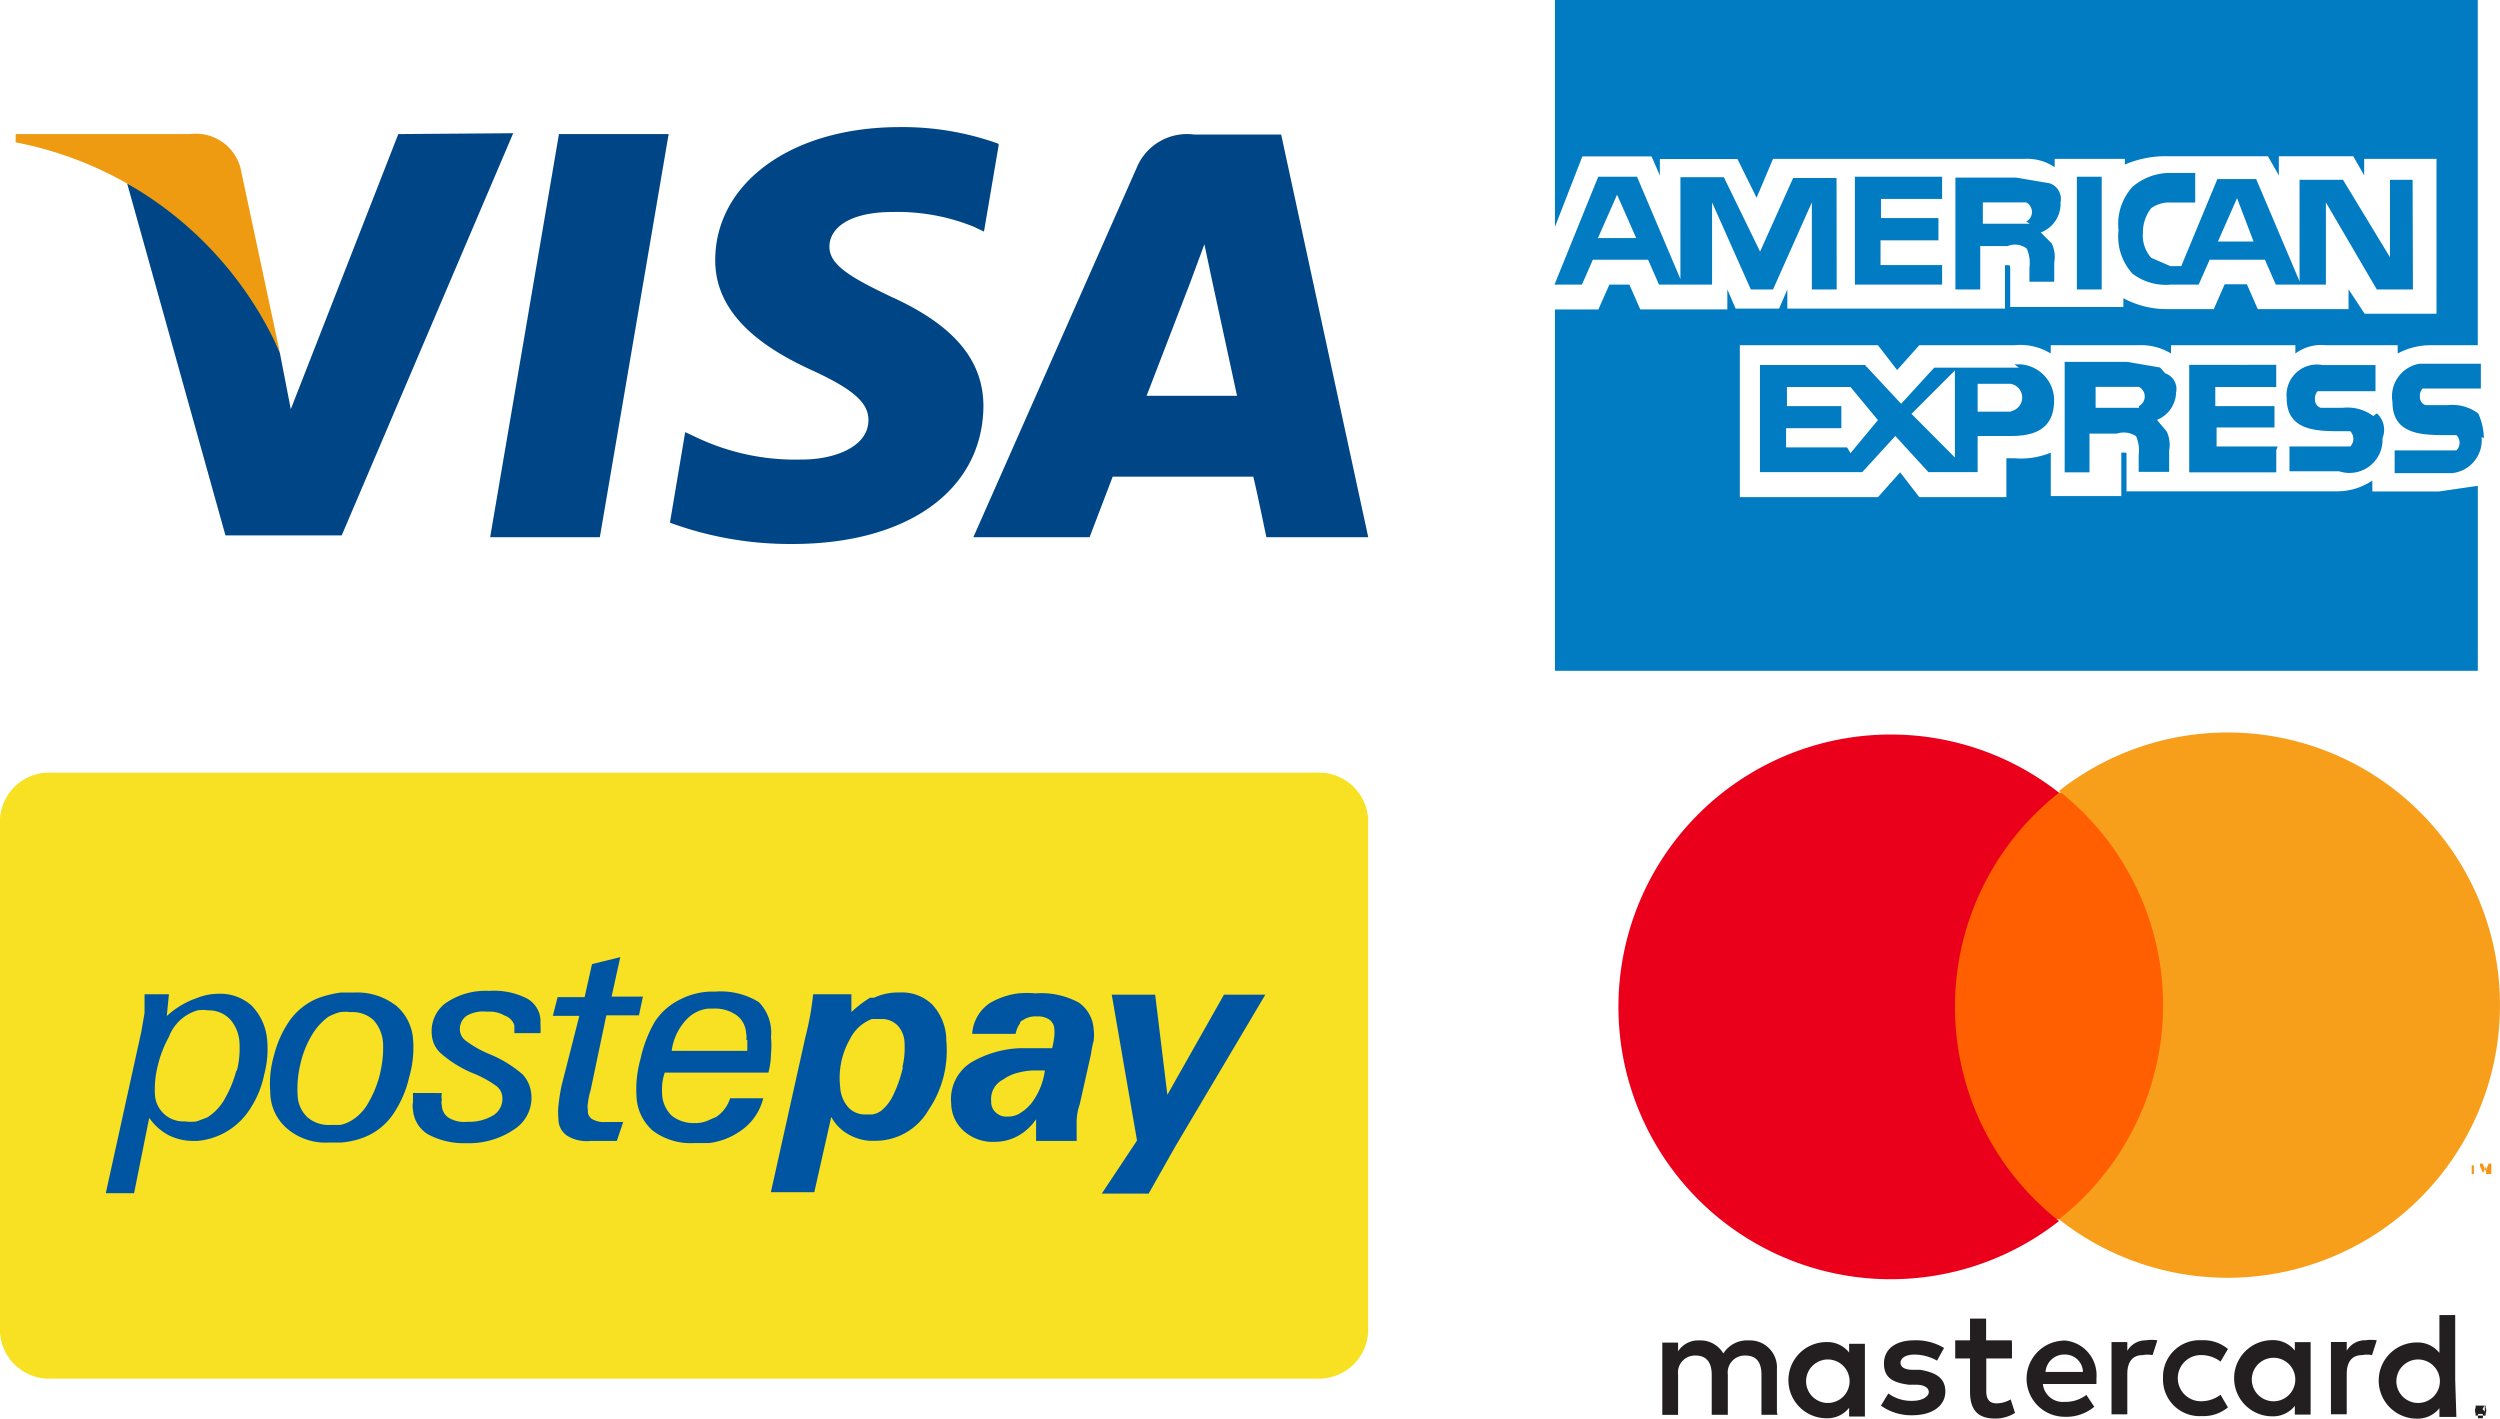 <svg xmlns="http://www.w3.org/2000/svg" xmlns:xlink="http://www.w3.org/1999/xlink" width="63.337" height="35.942" viewBox="0 0 63.337 35.942"><defs><style>.a{fill:url(#a);}.b{fill:#004686;}.c{fill:#ef9b11;}.d{fill:#f7e122;}.e{fill:#0055a3;}.f{fill:#231f20;}.g{fill:#f79410;}.h{fill:#ff5f00;}.i{fill:#eb001b;}.j{fill:#f79e1b;}</style><radialGradient id="a" cx="-164.261" cy="190.695" r="31.018" gradientTransform="matrix(0.493, 0.528, -0.486, 0.454, -11.506, 209.436)" gradientUnits="userSpaceOnUse"><stop offset="0" stop-color="#7fd3f3"/><stop offset="1" stop-color="#017cc2"/></radialGradient></defs><g transform="translate(-3.57 -1.79)"><path class="a" d="M62.671,10.536H61.48a1.754,1.754,0,0,0-.838.21v-.21h-1.82a1.1,1.1,0,0,0-.772.21v-.21H54.9v.21a1.467,1.467,0,0,0-.838-.21H51.852v.21a1.467,1.467,0,0,0-.915-.21H48.522l-.562.629-.485-.629h-3.5v3.849h3.5l.562-.629.485.629h2.206V13.4h.21a1.963,1.963,0,0,0,.915-.143v1.1h1.787v-1.1h.066c.066,0,.066,0,.066.066v.915h5.316A1.61,1.61,0,0,0,60,13.965v.276H61.69l.982-.143v4.687H39.291V9.631h1.1L40.67,9h.507l.276.629h2.206V9.124l.21.485h1.1l.21-.485v.485h5.514v-1.1h.066c.066,0,.066,0,.066.143v.915h2.867V9.345a2.3,2.3,0,0,0,1.1.276h1.191l.276-.629h.562l.276.629h2.3v-.5l.408.618h1.82V5.815H59.793v.419l-.276-.485H57.631v.485l-.276-.485H54.83a2.592,2.592,0,0,0-1.1.21V5.815H51.952v.21a1.257,1.257,0,0,0-.772-.21H44.816L44.4,6.8l-.485-.982H41.949v.419l-.21-.485H39.986l-.695,1.787V1.79h23.38v8.746M61.028,9.124h-.915l-1.29-2.206V9H57.554l-.276-.629h-1.4L55.6,9h-.695a1.4,1.4,0,0,1-.982-.276,1.4,1.4,0,0,1-.353-1.1,1.4,1.4,0,0,1,.353-1.1,1.467,1.467,0,0,1,.982-.353h.607v.75h-.629a.772.772,0,0,0-.485.143.982.982,0,0,0-.21.629.838.838,0,0,0,.21.629l.485.21h.276l.915-2.206h.982l1.1,2.592V6.345h1.1l1.191,1.963V6.345h.573Zm-8.514,0h.629V6.268h-.629Zm-.695-2.691-.838-.143H49.437V9.124h.629v-1.1h.695a.485.485,0,0,1,.485.066.915.915,0,0,1,.066.485v.353h.629V8.44a.772.772,0,0,0-.066-.485L51.6,7.679a.772.772,0,0,0,.5-.761.419.419,0,0,0-.276-.485M49.084,8.506H47.54V7.878h1.467V7.315H47.551V6.83H49.1V6.268H46.89V9H49.1v-.5ZM46.426,6.3h-1.1l-.838,1.864L43.57,6.279h-1.1V8.859l-1.1-2.592h-.982L39.28,9h.695l.276-.629h1.4L41.927,9h1.345V6.918l.982,2.206h.562L45.8,6.918V9.124h.629Zm10.565,1.61-.419-1.1-.485,1.1Zm-5.669-.452H50.132v-.54h1.1a.276.276,0,0,1,0,.485m-10.852.419.485-1.1.485,1.1h-.915m22.333,5.04a.838.838,0,0,1-.75.915H60.565V13.2h1.566a.276.276,0,0,0,0-.386H61.91c-.629,0-1.4,0-1.4-.838a.838.838,0,0,1,.684-.971h1.555v.629H61.271a.276.276,0,0,0-.066.21.21.21,0,0,0,.143.21h.562a1.1,1.1,0,0,1,.772.21,1.544,1.544,0,0,1,.143.629m-2.8-.562a1.1,1.1,0,0,0-.772-.21H58.69a.21.21,0,0,1-.143-.21.276.276,0,0,1,.066-.21H60.08v-.662H58.745a.772.772,0,0,0-.915.838c0,.838.772.838,1.4.838h.21a.276.276,0,0,1,0,.386H57.9v.629h1.257a.838.838,0,0,0,1.1-.838.562.562,0,0,0-.143-.629m-2.514.838H56.054V12.62h1.467v-.54h-1.5v-.485h1.544v-.562H55.36v2.724h2.206V13.2h0ZM54.621,11.1l-.838-.143H52.205v2.8h.629v-.982h.695a.562.562,0,0,1,.485.066.915.915,0,0,1,.066.485v.419h.772V13.2a.772.772,0,0,0-.066-.485l-.243-.287a.772.772,0,0,0,.485-.695.419.419,0,0,0-.276-.485m-3.706-.143H48.9l-.838.915-.915-.982H44.485v2.713h2.592l.838-.915.838.915H50v-.915h.838c.562,0,1.1-.143,1.1-.915a.915.915,0,0,0-.849-.9h-.154m3.154,1.1h-1.1v-.529h1.1a.276.276,0,0,1,0,.485m-3.22.143H50v-.706h.838a.353.353,0,0,1,0,.695m-2.514.066,1.1-1.1v2.206Zm-1.632.849H45.147v-.485h1.4V12.08H45.169v-.485h1.61l.695.838-.695.838" transform="translate(3.673)"/><g transform="translate(3.967 5.01)"><path class="b" d="M14.83,15.082,16.573,4.87h2.779L17.609,15.082Z" transform="translate(-2.809 -4.693)"/><path class="b" d="M27.275,5.129a7.169,7.169,0,0,0-2.492-.419c-2.757,0-4.676,1.423-4.676,3.375,0,1.467,1.379,2.294,2.437,2.779s1.445.827,1.445,1.268c0,.684-.871,1-1.676,1a5.845,5.845,0,0,1-2.614-.529l-.353-.165-.386,2.294a8.823,8.823,0,0,0,3.1.54c2.934,0,4.819-1.368,4.842-3.485,0-1.158-.728-2.051-2.338-2.779C23.581,8.537,23,8.217,23,7.743s.5-.882,1.6-.882a5.15,5.15,0,0,1,2.062.375l.254.121.375-2.206Z" transform="translate(-2.384 -4.71)"/><path class="b" d="M33.727,4.881H31.521a1.379,1.379,0,0,0-1.456.849L25.93,15.082h2.945l.585-1.533h3.562c.088.353.331,1.533.331,1.533h2.581l-2.206-10.2M30.319,11.5l1.1-2.856.364-.982.187.882.64,2.956Z" transform="translate(-1.667 -4.693)"/><path class="b" d="M13.361,4.872l-2.724,6.97-.276-1.423a7.952,7.952,0,0,0-3.871-4.3L8.982,15.04h2.945L16.272,4.85Z" transform="translate(-3.667 -4.695)"/><path class="c" d="M8.341,4.871H3.93v.21a9.22,9.22,0,0,1,6.694,5.327l-1-4.687a1.169,1.169,0,0,0-1.279-.849Z" transform="translate(-3.93 -4.694)"/></g><path class="d" d="M4.882,34.892H36.931a1.246,1.246,0,0,0,1.3-1.18V20.72a1.246,1.246,0,0,0-1.3-1.18H4.882A1.246,1.246,0,0,0,3.57,20.72h0V33.712a1.246,1.246,0,0,0,1.312,1.18Z" transform="translate(0 1.825)"/><path class="e" d="M9.717,24.94a1.18,1.18,0,0,0-.871-.32,1.4,1.4,0,0,0-.518.1l-.121.044a2.206,2.206,0,0,0-.662.419l.055-.551H6.982v.474L6.9,25.58,6,29.671h.717L7.1,27.763a1.423,1.423,0,0,0,.474.43,1.39,1.39,0,0,0,.629.154h.121a1.765,1.765,0,0,0,1.368-.871,2.415,2.415,0,0,0,.32-.805,2.5,2.5,0,0,0,.077-.871,1.4,1.4,0,0,0-.375-.86Zm-.408,1.621a2.934,2.934,0,0,1-.287.706,1.3,1.3,0,0,1-.452.485l-.265.1a1.1,1.1,0,0,1-.309,0,.717.717,0,0,1-.75-.673h0a2.415,2.415,0,0,1,.066-.717,2.934,2.934,0,0,1,.287-.75,1.1,1.1,0,0,1,.728-.673.871.871,0,0,1,.265,0,.75.75,0,0,1,.551.221.948.948,0,0,1,.243.585,2.294,2.294,0,0,1-.066.728Z" transform="translate(0.25 2.348)"/><path class="e" d="M25.724,25.781a1.345,1.345,0,0,0-.353-.882,1.1,1.1,0,0,0-.838-.309,1.412,1.412,0,0,0-.64.132h-.1a2.779,2.779,0,0,0-.474.364v-.452H22.35a7.444,7.444,0,0,1-.2,1.1l-.871,3.915h1.1l.43-1.908a1.1,1.1,0,0,0,.452.452,1.268,1.268,0,0,0,.518.154h.132a1.555,1.555,0,0,0,1.357-.772,2.68,2.68,0,0,0,.452-1.8Zm-1.1.706a3.308,3.308,0,0,1-.232.673,1.158,1.158,0,0,1-.309.419.518.518,0,0,1-.232.1h-.165a.573.573,0,0,1-.452-.187.849.849,0,0,1-.2-.518,1.974,1.974,0,0,1,.254-1.213,1.026,1.026,0,0,1,.551-.5h.232a.562.562,0,0,1,.419.165.673.673,0,0,1,.176.452,2.106,2.106,0,0,1-.055.607Z" transform="translate(1.821 2.345)"/><path class="e" d="M28.652,24.843a2.007,2.007,0,0,0-1.1-.232,2.206,2.206,0,0,0-.43,0,1.908,1.908,0,0,0-.717.243,1.015,1.015,0,0,0-.452.783h1.1a.706.706,0,0,1,.11-.265.088.088,0,0,1,.066-.077.562.562,0,0,1,.364-.1.507.507,0,0,1,.309.077.309.309,0,0,1,.132.243.827.827,0,0,1,0,.176,1.908,1.908,0,0,1-.055.309h-.816a2.647,2.647,0,0,0-1.224.353,1.1,1.1,0,0,0-.518,1.048.948.948,0,0,0,.331.706,1.1,1.1,0,0,0,.783.265,1.213,1.213,0,0,0,.585-.154h0a1.323,1.323,0,0,0,.452-.419v.551H28.6v-.474a1.359,1.359,0,0,1,.077-.452l.287-1.279a2.569,2.569,0,0,1,.066-.331,1.1,1.1,0,0,0,0-.3A.882.882,0,0,0,28.652,24.843Zm-1.224,2.581a1.1,1.1,0,0,1-.32.254.6.6,0,0,1-.265.055.386.386,0,0,1-.287-.1.353.353,0,0,1-.121-.287.551.551,0,0,1,.3-.551,1.1,1.1,0,0,1,.386-.176,1.687,1.687,0,0,1,.474-.055h.2a1.754,1.754,0,0,1-.364.86Z" transform="translate(2.247 2.346)"/><path class="e" d="M28.88,29.68l.893-1.345-.64-3.695h1.1l.309,2.537,1.434-2.537h1.048l-2.283,3.849-.673,1.191Z" transform="translate(2.603 2.35)"/><path class="e" d="M12.935,24.9a1.6,1.6,0,0,0-1.026-.309h-.342a2.669,2.669,0,0,0-.607.154,1.654,1.654,0,0,0-.662.518,2.658,2.658,0,0,0-.419.9,2.581,2.581,0,0,0-.1.948,1.224,1.224,0,0,0,.452.948,1.5,1.5,0,0,0,1.037.331h.309a1.974,1.974,0,0,0,.684-.176,1.6,1.6,0,0,0,.673-.607,2.724,2.724,0,0,0,.364-.871,2.658,2.658,0,0,0,.1-.948,1.235,1.235,0,0,0-.463-.893Zm-.364,1.7a2.757,2.757,0,0,1-.3.772,1.213,1.213,0,0,1-.419.452.948.948,0,0,1-.3.121H11.3a.816.816,0,0,1-.585-.2.805.805,0,0,1-.243-.551,2.691,2.691,0,0,1,.066-.772,2.5,2.5,0,0,1,.287-.739,1.577,1.577,0,0,1,.419-.474,1.368,1.368,0,0,1,.3-.121.948.948,0,0,1,.265,0,.783.783,0,0,1,.585.2.948.948,0,0,1,.243.607,2.669,2.669,0,0,1-.066.695Z" transform="translate(0.638 2.345)"/><path class="e" d="M13.789,27.141a.463.463,0,0,0,0,.176.232.232,0,0,0,0,.132.386.386,0,0,0,.176.32.761.761,0,0,0,.474.1A1.169,1.169,0,0,0,15.1,27.7a.485.485,0,0,0,.221-.452.375.375,0,0,0-.154-.287,2.713,2.713,0,0,0-.585-.32,2.944,2.944,0,0,1-.794-.485.7.7,0,0,1-.254-.5.882.882,0,0,1,.353-.794,1.776,1.776,0,0,1,1.1-.309,1.842,1.842,0,0,1,.948.187.662.662,0,0,1,.353.551v.132a1.334,1.334,0,0,1,0,.2h-.662v-.2a.386.386,0,0,0-.243-.243.772.772,0,0,0-.452-.1.838.838,0,0,0-.507.1.408.408,0,0,0-.176.386.364.364,0,0,0,.154.254,2.669,2.669,0,0,0,.585.331,3.055,3.055,0,0,1,.849.518.849.849,0,0,1,.221.518.948.948,0,0,1-.43.871,2.04,2.04,0,0,1-1.235.353,1.908,1.908,0,0,1-.948-.221.794.794,0,0,1-.386-.618.507.507,0,0,1,0-.2v-.232Z" transform="translate(0.975 2.341)"/><path class="e" d="M17.891,28.434h-.673a.948.948,0,0,1-.585-.132.507.507,0,0,1-.221-.43,1.555,1.555,0,0,1,0-.331,4.809,4.809,0,0,1,.077-.5l.452-1.776H16.27l.121-.474h.684l.187-.838.717-.176-.221,1h.794l-.1.474h-.827l-.4,1.908a1.522,1.522,0,0,0-.066.32.43.43,0,0,0,0,.176.232.232,0,0,0,.1.221.585.585,0,0,0,.353.077h.441Z" transform="translate(1.306 2.262)"/><path class="e" d="M21.29,24.835a1.842,1.842,0,0,0-1.1-.265h-.154a1.831,1.831,0,0,0-.739.2,1.6,1.6,0,0,0-.64.562,3.309,3.309,0,0,0-.364.948,2.856,2.856,0,0,0-.1.948,1.213,1.213,0,0,0,.419.871,1.6,1.6,0,0,0,1.026.309h.386a1.753,1.753,0,0,0,.772-.287,1.4,1.4,0,0,0,.607-.849h-.838a.893.893,0,0,1-.353.474l-.232.1a.794.794,0,0,1-.309.055.893.893,0,0,1-.585-.187.805.805,0,0,1-.243-.518,1.908,1.908,0,0,1,0-.265,1.279,1.279,0,0,1,.066-.309h2.625a1.985,1.985,0,0,0,.066-.474,2.3,2.3,0,0,0,0-.43A1.1,1.1,0,0,0,21.29,24.835ZM21,25.784v.287H19.084a1.423,1.423,0,0,1,.386-.805A.871.871,0,0,1,20.021,25h.132a.948.948,0,0,1,.585.176.607.607,0,0,1,.232.452.386.386,0,0,1,0,.176Z" transform="translate(1.503 2.342)"/><g transform="translate(45.688 35.107)"><path class="f" d="M62.538,34.382Zm0,0h0l.055.066h0v-.066h0v.066h0v-.165Zm0,.232h0a.143.143,0,0,0,0-.11h-.11a.143.143,0,0,0,0,.11h.055m0-.32h.132v.055a.176.176,0,0,1,0,.143v.055h-.254v-.055a.176.176,0,0,1,0-.143v-.055h.132M45.4,33.643a.551.551,0,1,1,.149.411.551.551,0,0,1-.149-.411m1.489,0v-.915h-.4v.221a.7.7,0,0,0-.573-.265.965.965,0,0,0,0,1.93.7.7,0,0,0,.573-.265v.221h.4Zm13.466,0a.551.551,0,1,1,.149.411.551.551,0,0,1-.149-.411m1.489,0V32h-.4v.959a.7.7,0,0,0-.573-.265.965.965,0,0,0,0,1.93.7.7,0,0,0,.573-.265v.221h.43ZM51.95,33a.452.452,0,0,1,.463.441h-.948A.474.474,0,0,1,51.95,33m0-.353a.965.965,0,0,0,0,1.93,1.1,1.1,0,0,0,.75-.254l-.2-.3a.871.871,0,0,1-.551.176.507.507,0,0,1-.551-.452h1.357V33.6a.882.882,0,0,0-.871-.959m4.808.959a.551.551,0,1,1,.149.411.551.551,0,0,1-.149-.411m1.489,0v-.915h-.4V32.9a.7.7,0,0,0-.573-.265.965.965,0,0,0,0,1.93.7.7,0,0,0,.573-.265v.221h.4Zm-3.739,0a.926.926,0,0,0,.982.959.959.959,0,0,0,.662-.221l-.187-.32a.805.805,0,0,1-.474.165.585.585,0,1,1,0-1.169.805.805,0,0,1,.474.165l.187-.32a.959.959,0,0,0-.662-.221.926.926,0,0,0-.982.959m5.139-.959a.54.54,0,0,0-.485.265v-.221h-.4v1.831h.4V33.489c0-.3.132-.474.386-.474a.65.65,0,0,1,.254,0l.121-.375a.849.849,0,0,0-.287,0m-10.687.187a1.368,1.368,0,0,0-.75-.187c-.463,0-.761.221-.761.585s.221.485.629.54h.187c.221,0,.32.088.32.187s-.143.221-.419.221a.982.982,0,0,1-.607-.187l-.187.309a1.323,1.323,0,0,0,.794.243c.529,0,.838-.254.838-.6s-.243-.485-.64-.551H48.1c-.176,0-.309-.055-.309-.176s.132-.21.353-.21a1.18,1.18,0,0,1,.573.154l.176-.32Zm5.139-.187a.54.54,0,0,0-.485.265v-.221h-.4v1.831h.4V33.489c0-.3.132-.474.386-.474a.65.65,0,0,1,.254,0l.121-.375a.849.849,0,0,0-.287,0m-3.4,0h-.651v-.551h-.408v.551h-.375V33.1h.375v.838c0,.43.165.684.64.684a.937.937,0,0,0,.5-.143l-.11-.342a.739.739,0,0,1-.353.1c-.2,0-.265-.121-.265-.309V33.1h.651v-.364ZM44.66,34.47v-1.1a.684.684,0,0,0-.717-.728.706.706,0,0,0-.64.331.673.673,0,0,0-.607-.331.607.607,0,0,0-.54.276v-.221h-.4v1.831h.4V33.511a.43.43,0,0,1,.452-.485c.265,0,.4.176.4.485v1.015h.408V33.511a.43.43,0,0,1,.452-.485c.276,0,.4.176.4.485v1.015h.408Z" transform="translate(-41.76 -32)"/></g><g transform="translate(44.562 20.351)"><g transform="translate(21.539 10.918)"><path class="g" d="M60.855,28.785V28.52h-.066l-.077.187-.077-.187h-.066v.265h0v-.2l.077.176h0l.077-.176v.2Zm-.441,0v-.221h-.055v.221Z" transform="translate(-60.27 -28.52)"/></g><path class="h" d="M54.174,30.808H48.13V20h6.044Z" transform="translate(-39.979 -18.478)"/><path class="i" d="M49.276,25.52a6.893,6.893,0,0,1,2.636-5.382,6.9,6.9,0,1,0,0,10.852,6.893,6.893,0,0,1-2.636-5.426" transform="translate(-40.739 -18.616)"/><path class="j" d="M62.042,25.524A6.9,6.9,0,0,1,50.87,30.95a6.9,6.9,0,0,0,0-10.852,6.9,6.9,0,0,1,11.172,5.426" transform="translate(-39.698 -18.62)"/></g></g></svg>